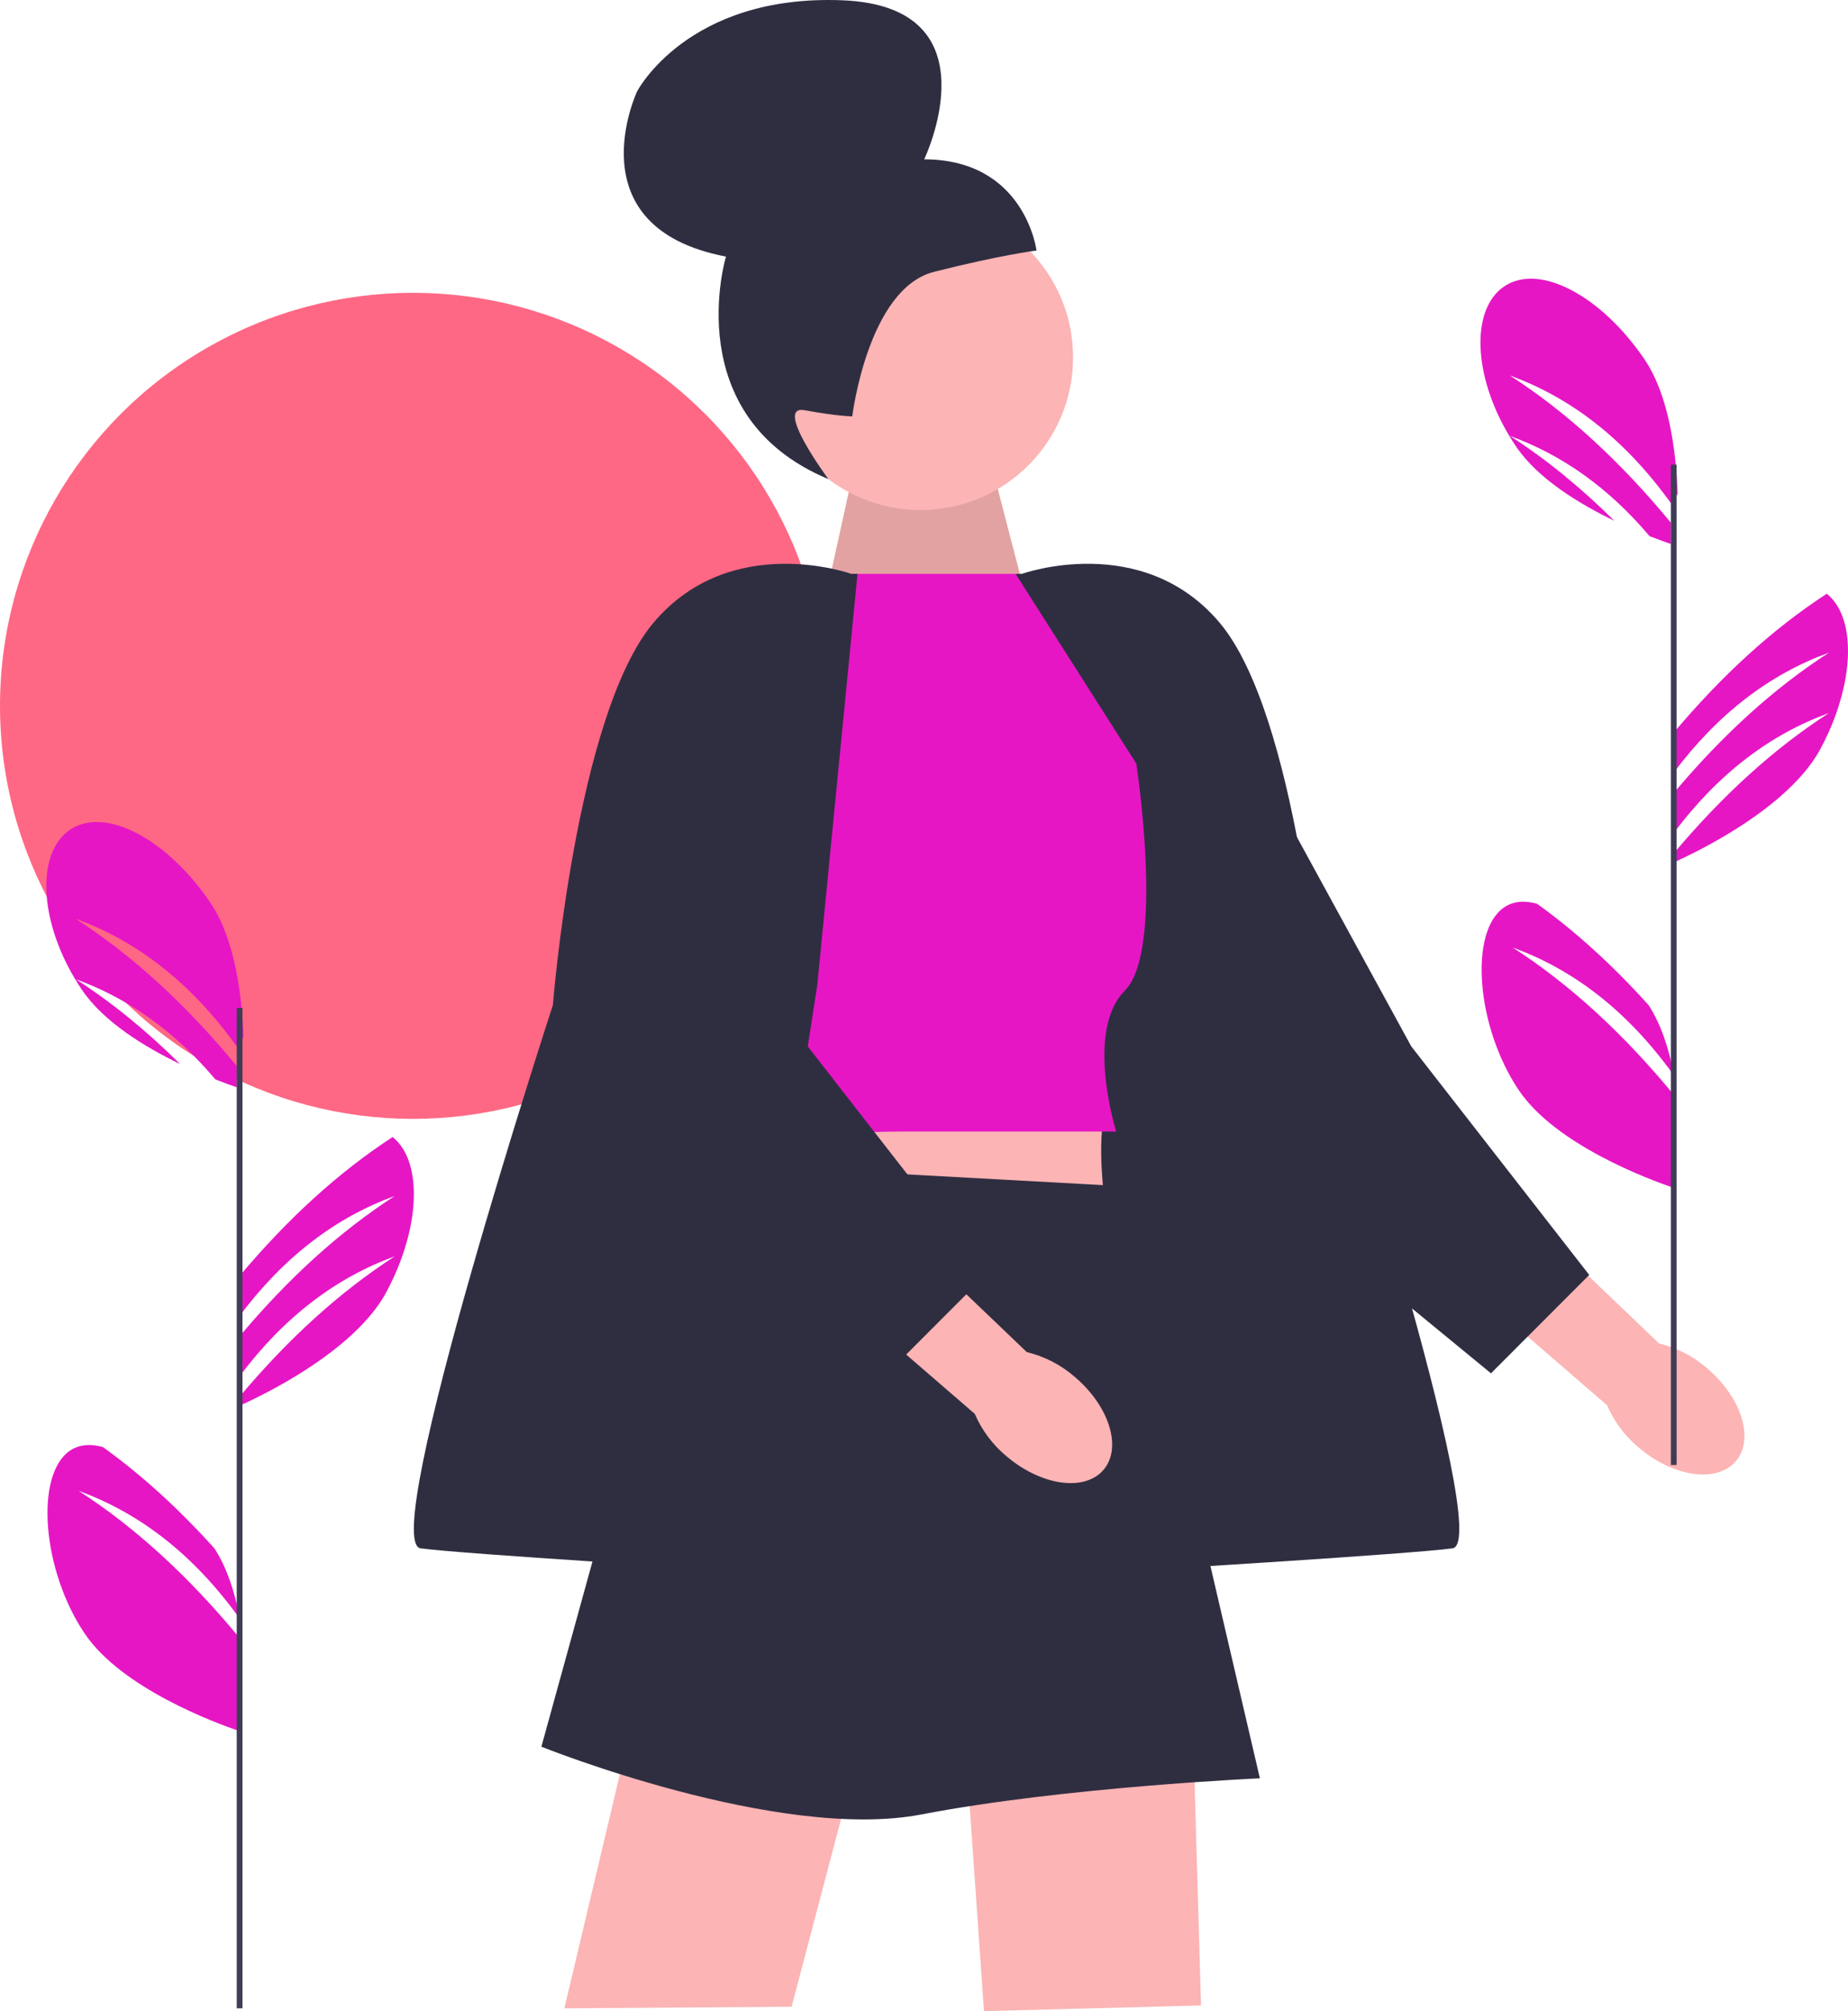 <svg xmlns="http://www.w3.org/2000/svg" width="642.997" height="699.639" viewBox="0 0 642.997 699.639" xmlns:xlink="http://www.w3.org/1999/xlink"><path d="m526.369,329.639c19.9,12.83,38.54,30.01,56,51.2v32.4c-8.52-2.9-41.04-14.92-53.88-33.93-14.84-21.97-17.48-55.32-5.12-63.67,3.22-2.17,7.13-2.44,11.42-1.25,13.53,9.73,26.47,21.53,38.83,35.28,4.38,6.73,7.09,15.3,8.75,23.96v.41c-15.99-22.26-34.79-36.7-56-44.4Z" fill="#e616c5"/><path d="m525.369,130.639c19.9,12.83,38.54,30.01,56,51.2v7.4c-1.67-.57-4.25-1.48-7.43-2.73-14.28-16.93-30.56-28.33-48.57-34.87,12.6,8.12,24.7,17.99,36.31,29.52-12.28-5.91-26.64-14.67-34.19-25.85-.8-1.18-1.56-2.37-2.28-3.57-12.7-21.08-13.54-44.2-1.84-52.1,12.36-8.35,34.03,3.48,48.87,25.44,8.58,12.71,10.99,32.43,11.48,46.78-.79,1.04-1.57,2.1-2.35,3.18-15.99-22.26-34.79-36.7-56-44.4Z" fill="#e616c5"/><path d="m638.649,248.844v.01c-1.42,3.93-3.2,7.9-5.32,11.81-3.15,5.82-7.99,11.22-13.47,16.05-5.87,5.18-12.49,9.7-18.58,13.37-8.5,5.13-15.97,8.61-18.91,9.93v-3.15c16.89-20.1,34.85-36.48,54-48.82-20.34,7.38-38.45,20.98-54,41.71v-13.89c16.89-20.1,34.85-36.48,54-48.82-20.34,7.38-38.45,20.98-54,41.71v-13.89c16.67-19.83,34.37-36.04,53.24-48.32,8.84,7.11,9.61,24.26,3.04,42.3v-0Z" fill="#e616c5"/><circle cx="143.685" cy="245.545" r="143.685" fill="#ff6884"/><path id="uuid-9ac3c440-2c29-483e-b5ea-f157a67fda2d-67" d="m593.865,475.911c12.085,10.18,16.628,24.668,10.148,32.358-6.48,7.69-21.527,5.67-33.615-4.516-4.884-4.003-8.739-9.117-11.242-14.914l-50.66-43.781,21.052-23.336,47.707,45.638c6.14,1.483,11.836,4.415,16.611,8.551h0Z" fill="#fcb4b4"/><polygon points="552.958 443.519 491.027 363.994 432.369 256.639 430.848 405.529 518.774 477.745 552.958 443.519" fill="#2f2e41"/><polygon points="283.556 224.624 297.743 160.118 345.163 162.399 357.336 209.194 283.556 224.624" fill="#fcb4b4"/><polygon points="283.556 224.624 297.743 160.118 345.163 162.399 357.336 209.194 283.556 224.624" isolation="isolate" opacity=".1"/><circle cx="320.28" cy="124.338" r="53.088" fill="#fcb4b4"/><path d="m296.533,144.84v-0s-5.356-.052-16.496-2.123c-11.14-2.072,8.202,23.96,8.202,23.96-52.424-21.89-35.648-77.414-35.648-77.414-53.204-10.175-30.916-57.473-30.916-57.473,0,0,17.538-33.845,71.451-31.691,53.913,2.154,28.444,55.327,28.444,55.327,35.126.067,39.078,31.723,39.078,31.723,0,0-12.663,1.581-35.675,7.421-23.012,5.84-28.439,50.27-28.439,50.27l-0.0 0-0.0 0h-0Z" fill="#2f2e41"/><path d="m294.428,204.308l-2.398-4.669s-42.661,4.945-49.661,11.472-23,35.528-23,35.528l35,30,40.059-72.331v-0Z" fill="#ffb6b6"/><path d="m347.369,203.174s32-8.535,50,9.465,39,51,39,51l-1,26-50-24.102-38-62.362v-0Z" fill="#ffb6b6"/><path d="m355.527,199.639s41.843-15,68.843,17,35,133,35,133c0,0,61,187,46,189s-106.54,7.528-106.54,7.528l-31.46-203.528-14-143h2.157v0Z" fill="#2f2e41"/><path d="m259.369,379.639l-10,36,136,10s-5-30.094,0-41.047l-126-4.953Z" fill="#fcb4b4"/><polygon points="336.369 613.639 342.369 699.639 417.889 697.639 415.369 610.639 336.369 613.639" fill="#fcb4b4"/><polygon points="218.545 605.132 196.369 698.639 275.428 698.104 295.57 621.673 218.545 605.132" fill="#fcb4b4"/><path d="m353.369,199.639h-61.339l-49.661,66,11,135s25-7,60-7h75s-11-35,3-49,4-79,4-79l-42-66v-0Z" fill="#e616c5"/><path d="m244.369,404.639l-56,203s82.46,33.134,132.23,23.567,117.77-12.567,117.77-12.567l-48-206-146-8v0Z" fill="#2f2e41"/><path id="uuid-73c6c48b-3ad6-4bf4-ae9b-2aead64e96c3-68" d="m373.865,478.911c12.085,10.18,16.628,24.668,10.148,32.358-6.48,7.69-21.527,5.67-33.616-4.516-4.884-4.003-8.739-9.117-11.242-14.914l-50.66-43.781,21.052-23.336,47.707,45.638c6.14,1.483,11.836,4.415,16.611,8.551Z" fill="#fcb4b4"/><polygon points="342.958 443.519 281.027 363.994 222.369 256.639 220.848 405.529 308.774 477.745 342.958 443.519" fill="#2f2e41"/><path d="m296.212,199.639s-41.843-15-68.843,17-35,133-35,133c0,0-61,187-46,189s106.54,7.528,106.54,7.528l31.46-203.528,14-143h-2.157v0Z" fill="#2f2e41"/><rect x="581.369" y="161.639" width="2" height="348" fill="#3f3d56"/><path d="m27.369,518.639c19.9,12.83,38.54,30.01,56,51.2v32.4c-8.52-2.9-41.04-14.92-53.88-33.93-14.84-21.97-17.48-55.32-5.12-63.67,3.22-2.17,7.13-2.44,11.42-1.25,13.53,9.73,26.47,21.53,38.83,35.28,4.38,6.73,7.09,15.3,8.75,23.96v.41c-15.99-22.26-34.79-36.7-56-44.4Z" fill="#e616c5"/><path d="m26.369,319.639c19.9,12.83,38.54,30.01,56,51.2v7.4c-1.67-.57-4.25-1.48-7.43-2.73-14.28-16.93-30.56-28.33-48.57-34.87,12.6,8.12,24.7,17.99,36.31,29.52-12.28-5.91-26.64-14.67-34.19-25.85-.8-1.18-1.56-2.37-2.28-3.57-12.7-21.08-13.54-44.2-1.84-52.1,12.36-8.35,34.03,3.48,48.87,25.44,8.58,12.71,10.99,32.43,11.48,46.78-.79,1.04-1.57,2.1-2.35,3.18-15.99-22.26-34.79-36.7-56-44.4Z" fill="#e616c5"/><path d="m139.649,437.844v.01c-1.42,3.93-3.2,7.9-5.32,11.81-3.15,5.82-7.99,11.22-13.47,16.05-5.87,5.18-12.49,9.7-18.58,13.37-8.5,5.13-15.97,8.61-18.91,9.93v-3.15c16.89-20.1,34.85-36.48,54-48.82-20.34,7.38-38.45,20.98-54,41.71v-13.89c16.89-20.1,34.85-36.48,54-48.82-20.34,7.38-38.45,20.98-54,41.71v-13.89c16.67-19.83,34.37-36.04,53.24-48.32,8.84,7.11,9.61,24.26,3.04,42.3Z" fill="#e616c5"/><rect x="82.369" y="350.639" width="2" height="348" fill="#3f3d56"/></svg>